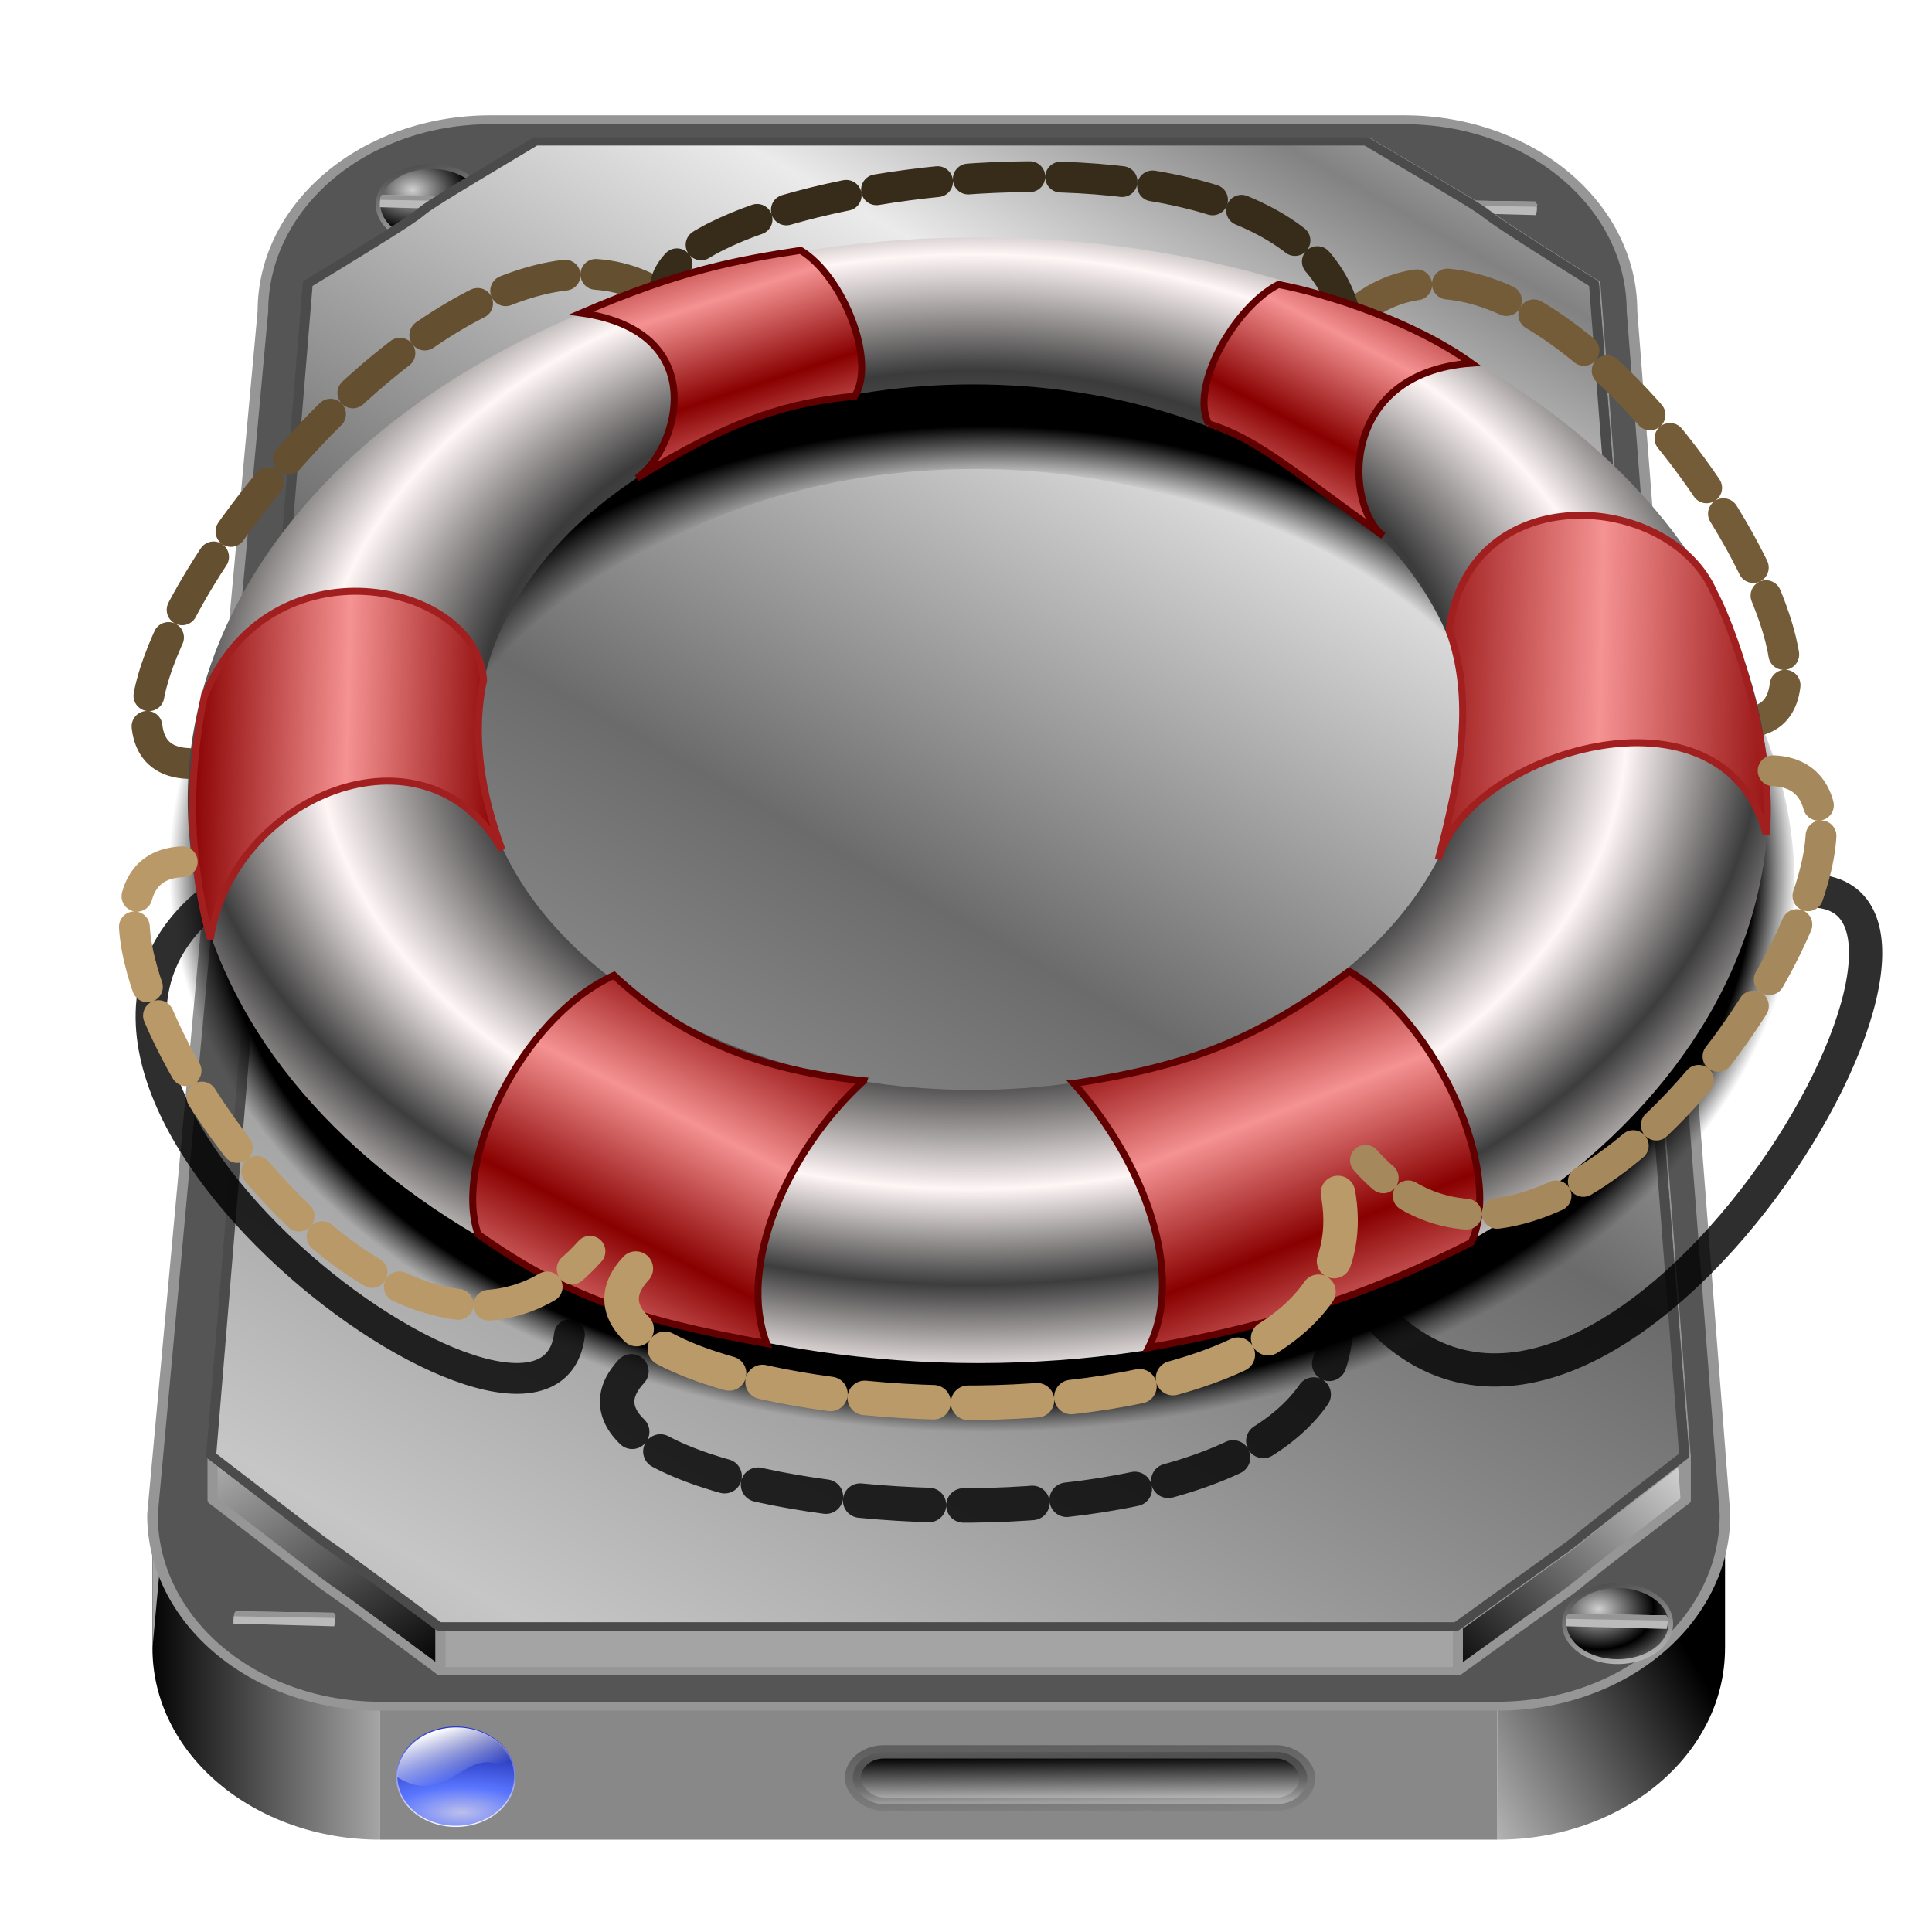 <?xml version="1.0" encoding="UTF-8" standalone="no"?>
<!-- Created with Inkscape (http://www.inkscape.org/) -->

<svg
   xmlns:dc="http://purl.org/dc/elements/1.1/"
   xmlns:cc="http://creativecommons.org/ns#"
   xmlns:rdf="http://www.w3.org/1999/02/22-rdf-syntax-ns#"
   xmlns:svg="http://www.w3.org/2000/svg"
   xmlns="http://www.w3.org/2000/svg"
   xmlns:xlink="http://www.w3.org/1999/xlink"
   xmlns:sodipodi="http://sodipodi.sourceforge.net/DTD/sodipodi-0.dtd"
   xmlns:inkscape="http://www.inkscape.org/namespaces/inkscape"
   width="256"
   height="256"
   id="svg2"
   sodipodi:version="0.32"
   inkscape:version="0.91 r13725"
   version="1.0"
   sodipodi:docname="devhelp.svg"
   inkscape:output_extension="org.inkscape.output.svg.inkscape">
  <sodipodi:namedview
     id="base"
     pagecolor="#ffffff"
     bordercolor="#666666"
     borderopacity="1.0"
     gridtolerance="10000"
     guidetolerance="10"
     objecttolerance="10"
     inkscape:pageopacity="0.0"
     inkscape:pageshadow="2"
     inkscape:zoom="3.5351562"
     inkscape:cx="128"
     inkscape:cy="128"
     inkscape:document-units="px"
     inkscape:current-layer="layer1"
     showgrid="false"
     inkscape:window-width="1920"
     inkscape:window-height="1056"
     inkscape:window-x="0"
     inkscape:window-y="0"
     inkscape:window-maximized="1" />
  <defs
     id="defs4">
    <linearGradient
       id="linearGradient3975">
      <stop
         id="stop3977"
         stop-color="#c6c6c6"
         stop-opacity="1" />
      <stop
         id="stop3979"
         offset="0.497"
         stop-color="#6b6b6b"
         stop-opacity="1" />
      <stop
         offset="0.839"
         id="stop3981"
         stop-color="#ebebeb"
         stop-opacity="1" />
      <stop
         offset="1"
         id="stop3983"
         stop-color="#828282"
         stop-opacity="1" />
    </linearGradient>
    <linearGradient
       id="linearGradient6264">
      <stop
         id="stop6266"
         stop-color="#bcbcbc"
         stop-opacity="1" />
      <stop
         offset="1"
         id="stop6268"
         stop-color="#000000"
         stop-opacity="1" />
    </linearGradient>
    <linearGradient
       inkscape:collect="always"
       id="linearGradient6256">
      <stop
         id="stop6258"
         stop-color="#5f5f5f"
         stop-opacity="1" />
      <stop
         offset="1"
         id="stop6260"
         stop-color="#5f5f5f"
         stop-opacity="0" />
    </linearGradient>
    <linearGradient
       id="linearGradient3604">
      <stop
         id="stop3606"
         stop-color="#d0d0d0"
         stop-opacity="1" />
      <stop
         offset="1"
         id="stop3608"
         stop-color="#000000"
         stop-opacity="1" />
    </linearGradient>
    <linearGradient
       inkscape:collect="always"
       id="linearGradient3596">
      <stop
         id="stop3598"
         stop-color="#bebebe"
         stop-opacity="1" />
      <stop
         offset="1"
         id="stop3600"
         stop-color="#484848"
         stop-opacity="1" />
    </linearGradient>
    <linearGradient
       id="linearGradient3348">
      <stop
         id="stop3350"
         stop-color="#000000"
         stop-opacity="1" />
      <stop
         id="stop3352"
         offset="1"
         stop-color="#d7d7d7"
         stop-opacity="1" />
    </linearGradient>
    <linearGradient
       inkscape:collect="always"
       xlink:href="#linearGradient3348"
       id="linearGradient3592"
       gradientUnits="userSpaceOnUse"
       x1="48.951"
       y1="217.3"
       x2="77.52"
       y2="217.3" />
    <linearGradient
       id="linearGradient3578-3">
      <stop
         id="stop3580-1"
         stop-color="#000000"
         stop-opacity="1" />
      <stop
         offset="1"
         id="stop3582-3"
         stop-color="#fffcfc"
         stop-opacity="1" />
    </linearGradient>
    <linearGradient
       id="linearGradient3381">
      <stop
         id="stop3383"
         stop-color="#ffffff"
         stop-opacity="1" />
      <stop
         offset="1"
         id="stop3385"
         stop-color="#ffffff"
         stop-opacity="0" />
    </linearGradient>
    <linearGradient
       id="linearGradient4311">
      <stop
         id="stop4313"
         stop-color="#bcbfeb"
         stop-opacity="1" />
      <stop
         offset="0.293"
         id="stop4315"
         stop-color="#5975ff"
         stop-opacity="1" />
      <stop
         id="stop4317"
         offset="1"
         stop-color="#000984"
         stop-opacity="1" />
    </linearGradient>
    <linearGradient
       id="linearGradient4319"
       inkscape:collect="always">
      <stop
         id="stop4321"
         stop-color="#ffffff"
         stop-opacity="1" />
      <stop
         id="stop4323"
         offset="1"
         stop-color="#1b2acd"
         stop-opacity="1" />
    </linearGradient>
    <linearGradient
       inkscape:collect="always"
       xlink:href="#linearGradient3348"
       id="linearGradient6333"
       gradientUnits="userSpaceOnUse"
       x1="198.58"
       y1="222.52"
       x2="171.1"
       y2="236.06" />
    <radialGradient
       inkscape:collect="always"
       xlink:href="#linearGradient3604"
       id="radialGradient6337"
       gradientUnits="userSpaceOnUse"
       gradientTransform="matrix(1,0,0,0.692,0,34.984)"
       spreadMethod="reflect"
       cx="15.11"
       cy="109.19"
       fx="15.11"
       fy="109.19"
       r="12.04" />
    <linearGradient
       inkscape:collect="always"
       xlink:href="#linearGradient3596"
       id="linearGradient6339"
       gradientUnits="userSpaceOnUse"
       x1="16.258"
       y1="124.54"
       x2="11.764"
       y2="105.23" />
    <linearGradient
       inkscape:collect="always"
       xlink:href="#linearGradient3348"
       id="linearGradient6345"
       gradientUnits="userSpaceOnUse"
       spreadMethod="reflect"
       x1="-12.972"
       y1="101.51"
       x2="0.306"
       y2="101.51" />
    <linearGradient
       inkscape:collect="always"
       xlink:href="#linearGradient3348"
       id="linearGradient6349"
       gradientUnits="userSpaceOnUse"
       spreadMethod="reflect"
       x1="-68.806"
       y1="90.05"
       x2="-86.57"
       y2="73.8" />
    <linearGradient
       inkscape:collect="always"
       xlink:href="#linearGradient3348"
       id="linearGradient6355"
       gradientUnits="userSpaceOnUse"
       spreadMethod="reflect"
       x1="-63.39"
       y1="183.59"
       x2="-85.74"
       y2="151.72" />
    <linearGradient
       inkscape:collect="always"
       xlink:href="#linearGradient3348"
       id="linearGradient6357"
       gradientUnits="userSpaceOnUse"
       spreadMethod="reflect"
       x1="27.621"
       y1="189.63"
       x2="52.598"
       y2="167.76" />
    <linearGradient
       inkscape:collect="always"
       xlink:href="#linearGradient3348"
       id="linearGradient6363"
       gradientUnits="userSpaceOnUse"
       spreadMethod="reflect"
       x1="26.611"
       y1="86.72"
       x2="43.558"
       y2="82.55" />
    <linearGradient
       inkscape:collect="always"
       xlink:href="#linearGradient3975"
       id="linearGradient6373"
       gradientUnits="userSpaceOnUse"
       spreadMethod="reflect"
       x1="66.751"
       y1="198.8"
       x2="166.38"
       y2="51.841" />
    <radialGradient
       inkscape:collect="always"
       xlink:href="#linearGradient4311"
       id="radialGradient6393"
       gradientUnits="userSpaceOnUse"
       gradientTransform="matrix(4.057,-1.173765e-2,4.9552e-3,1.713,-397.619,-130.883)"
       cx="131.21"
       cy="194.55"
       fx="131.21"
       fy="194.55"
       r="105.01" />
    <linearGradient
       inkscape:collect="always"
       xlink:href="#linearGradient4319"
       id="linearGradient6395"
       gradientUnits="userSpaceOnUse"
       x1="142.64"
       y1="237.78"
       x2="148.71"
       y2="13.44" />
    <linearGradient
       inkscape:collect="always"
       xlink:href="#linearGradient3381"
       id="linearGradient6397"
       gradientUnits="userSpaceOnUse"
       gradientTransform="translate(-300.128,99.876)"
       x1="105.93"
       y1="22.952"
       x2="145.68"
       y2="123.03" />
    <linearGradient
       inkscape:collect="always"
       xlink:href="#linearGradient6264"
       id="linearGradient6399"
       gradientUnits="userSpaceOnUse"
       x1="147.55"
       y1="231.11"
       x2="147.5"
       y2="226.06" />
    <linearGradient
       inkscape:collect="always"
       xlink:href="#linearGradient6256"
       id="linearGradient6401"
       gradientUnits="userSpaceOnUse"
       x1="134.9"
       y1="224.94"
       x2="135.22"
       y2="234.52" />
    <filter
       id="filter4788"
       inkscape:collect="always">
      <feGaussianBlur
         id="feGaussianBlur4790"
         inkscape:collect="always" />
    </filter>
    <linearGradient
       id="linearGradient3800-5">
      <stop
         id="stop3802-7"
         stop-color="#890000"
         stop-opacity="1" />
      <stop
         offset="1"
         id="stop3804-1"
         stop-color="#f59292"
         stop-opacity="1" />
    </linearGradient>
    <linearGradient
       id="linearGradient4586-1">
      <stop
         id="stop4588-1"
         stop-color="#c4bdbd"
         stop-opacity="1" />
      <stop
         offset="0.125"
         id="stop4598-5"
         stop-color="#d7cece"
         stop-opacity="1" />
      <stop
         offset="0.624"
         id="stop4596-9"
         stop-color="#3b3b3b"
         stop-opacity="1" />
      <stop
         offset="0.83"
         id="stop4594-8"
         stop-color="#fff6f6"
         stop-opacity="1" />
      <stop
         id="stop4590-4"
         offset="1"
         stop-color="#3d3d3d"
         stop-opacity="1" />
    </linearGradient>
    <linearGradient
       id="linearGradient4776">
      <stop
         id="stop4778"
         stop-color="#000000"
         stop-opacity="0" />
      <stop
         id="stop4780"
         offset="0.703"
         stop-color="#000000"
         stop-opacity="0" />
      <stop
         offset="0.789"
         id="stop4782"
         stop-color="#000000"
         stop-opacity="1" />
      <stop
         offset="0.945"
         id="stop4784"
         stop-color="#000000"
         stop-opacity="1" />
      <stop
         offset="1"
         id="stop4786"
         stop-color="#242424"
         stop-opacity="0" />
    </linearGradient>
    <radialGradient
       inkscape:collect="always"
       xlink:href="#linearGradient4776"
       id="radialGradient5494"
       gradientUnits="userSpaceOnUse"
       gradientTransform="matrix(1,0,0,0.69,-0.336,19.872)"
       cx="130.81"
       cy="138.45"
       fx="130.81"
       fy="138.45"
       r="116.6" />
    <radialGradient
       inkscape:collect="always"
       xlink:href="#linearGradient4586-1"
       id="radialGradient5496"
       gradientUnits="userSpaceOnUse"
       gradientTransform="matrix(0.926,0,0,0.66,12.8,32.822)"
       spreadMethod="reflect"
       cx="125.19"
       cy="95.18"
       fx="125.19"
       fy="95.18"
       r="113.05" />
    <linearGradient
       inkscape:collect="always"
       xlink:href="#linearGradient3800-5"
       id="linearGradient5515"
       gradientUnits="userSpaceOnUse"
       gradientTransform="matrix(0.926,0,0,0.926,12.8,3.222)"
       spreadMethod="reflect"
       x1="13.245"
       y1="105.95"
       x2="35.718"
       y2="106.54" />
    <linearGradient
       inkscape:collect="always"
       xlink:href="#linearGradient3800-5"
       id="linearGradient5517"
       gradientUnits="userSpaceOnUse"
       gradientTransform="matrix(0.926,0,0,0.926,178.965,-6.375)"
       spreadMethod="reflect"
       x1="7.326"
       y1="105.95"
       x2="35.718"
       y2="106.54" />
    <linearGradient
       inkscape:collect="always"
       xlink:href="#linearGradient3800-5"
       id="linearGradient5519"
       gradientUnits="userSpaceOnUse"
       gradientTransform="matrix(0.895,-0.24,0.24,0.895,13.459,33.896)"
       spreadMethod="reflect"
       x1="119.7"
       y1="181.61"
       x2="117.65"
       y2="163.39" />
    <linearGradient
       inkscape:collect="always"
       xlink:href="#linearGradient3800-5"
       id="linearGradient5521"
       gradientUnits="userSpaceOnUse"
       gradientTransform="matrix(-0.866,-0.33,-0.33,0.866,248.956,46.839)"
       spreadMethod="reflect"
       x1="119.7"
       y1="181.61"
       x2="117.65"
       y2="163.39" />
    <linearGradient
       inkscape:collect="always"
       xlink:href="#linearGradient3800-5"
       id="linearGradient5523"
       gradientUnits="userSpaceOnUse"
       gradientTransform="matrix(0.891,0.256,0.256,-0.891,11.21,174.124)"
       spreadMethod="reflect"
       x1="131.55"
       y1="170.18"
       x2="134.39"
       y2="184.03" />
    <linearGradient
       inkscape:collect="always"
       xlink:href="#linearGradient3800-5"
       id="linearGradient5525"
       gradientUnits="userSpaceOnUse"
       gradientTransform="matrix(-0.906,0.194,-0.194,-0.906,247.315,183.828)"
       spreadMethod="reflect"
       x1="132.45"
       y1="172.66"
       x2="133.85"
       y2="185.91" />
    <filter
       inkscape:collect="always"
       style="color-interpolation-filters:sRGB"
       id="filter4404"
       x="-0.065"
       width="1.13"
       y="-0.056"
       height="1.113">
      <feGaussianBlur
         inkscape:collect="always"
         stdDeviation="1.621"
         id="feGaussianBlur4406" />
    </filter>
    <filter
       inkscape:collect="always"
       style="color-interpolation-filters:sRGB"
       id="filter4408"
       x="-0.038"
       width="1.076"
       y="-0.128"
       height="1.257">
      <feGaussianBlur
         inkscape:collect="always"
         stdDeviation="1.621"
         id="feGaussianBlur4410" />
    </filter>
    <filter
       inkscape:collect="always"
       style="color-interpolation-filters:sRGB"
       id="filter4412"
       x="-0.06"
       width="1.119"
       y="-0.061"
       height="1.123">
      <feGaussianBlur
         inkscape:collect="always"
         stdDeviation="1.621"
         id="feGaussianBlur4414" />
    </filter>
  </defs>
  <g
     inkscape:label="Layer 1"
     inkscape:groupmode="layer"
     id="layer1">
    <g
       id="g6272"
       transform="matrix(1.402,0,0,1.179,-49.129,-33.96)">
      <g
         id="g3472"
         stroke-opacity="1"
         fill="#a4a4a4"
         stroke="none"
         stroke-linejoin="round"
         fill-opacity="1"
         stroke-linecap="round"
         stroke-width="1"
         stroke-dashoffset="0"
         stroke-miterlimit="4">
        <path
           id="path3474"
           d="M 81.413,42.264 L 167.762,42.264 L 167.762,57.264 L 81.413,57.264 L 81.413,42.264 z"
           stroke="none" />
        <path
           id="path3476"
           d="M 167.762,42.264 C 179.686,42.264 189.286,51.863 189.286,63.787 L 189.286,78.787 C 189.286,66.863 179.686,57.264 167.762,57.264 L 167.762,42.264 z"
           stroke="none" />
        <path
           id="path3478"
           d="M 189.286,63.787 C 189.286,63.787 189.286,63.787 189.286,63.787 L 189.286,78.787 C 189.286,78.787 189.286,78.787 189.286,78.787 L 189.286,63.787 z"
           stroke="none" />
        <path
           id="path3480"
           d="M 189.286,63.787 L 198.077,199.037 L 198.077,214.037 L 189.286,78.787 L 189.286,63.787 z"
           stroke="none" />
        <path
           id="path3482"
           d="M 198.077,199.037 C 198.077,210.961 188.478,220.56 176.554,220.56 L 176.554,235.56 C 188.478,235.56 198.077,225.961 198.077,214.037 L 198.077,199.037 z"
           fill="url(#linearGradient6333)"
           stroke="none"
           fill-opacity="1" />
        <path
           id="path3484"
           d="M 176.554,220.56 L 70.974,220.56 L 70.974,235.56 L 176.554,235.56 L 176.554,220.56 z"
           fill="#888888"
           stroke="none"
           fill-opacity="1" />
        <path
           id="path3486"
           d="M 70.974,220.56 C 59.05,220.56 49.451,210.961 49.451,199.037 L 49.451,214.037 C 49.451,225.961 59.05,235.56 70.974,235.56 L 70.974,220.56 z"
           fill="url(#linearGradient3592)"
           stroke="none"
           fill-opacity="1" />
        <path
           id="path3488"
           d="M 49.451,199.037 L 59.89,63.787 L 59.89,78.787 L 49.451,214.037 L 49.451,199.037 z"
           stroke="none" />
        <path
           id="path3490"
           d="M 59.89,63.787 C 59.89,51.863 69.489,42.264 81.413,42.264 L 81.413,57.264 C 69.489,57.264 59.89,66.863 59.89,78.787 L 59.89,63.787 z"
           stroke="none" />
      </g>
      <path
         d="M 81.413,42.264 L 167.762,42.264 C 179.686,42.264 189.286,51.863 189.286,63.787 L 198.077,199.037 C 198.077,210.961 188.478,220.56 176.554,220.56 L 70.974,220.56 C 59.05,220.56 49.451,210.961 49.451,199.037 L 59.89,63.787 C 59.89,51.863 69.489,42.264 81.413,42.264 z"
         id="rect3403"
         sodipodi:nodetypes="ccccccccc"
         stroke-opacity="1"
         fill="#555555"
         stroke="#969696"
         stroke-linejoin="round"
         fill-opacity="1"
         stroke-linecap="round"
         stroke-width="1"
         stroke-dashoffset="0"
         stroke-miterlimit="4" />
      <g
         id="g3675"
         transform="matrix(0.436,0,0,0.546,67.426,-10.21)">
        <path
           d="M 30.769,113.555 A 11.538,7.83 0 0 1 19.231,121.385 11.538,7.83 0 0 1 7.692,113.555 11.538,7.83 0 0 1 19.231,105.725 11.538,7.83 0 0 1 30.769,113.555 Z"
           sodipodi:ry="7.8296704"
           sodipodi:rx="11.538462"
           sodipodi:cy="113.55495"
           sodipodi:cx="19.23077"
           id="path3677"
           sodipodi:type="arc"
           opacity="1"
           stroke-dasharray="none"
           stroke-opacity="1"
           fill="url(#radialGradient6337)"
           stroke="url(#linearGradient6339)"
           stroke-linejoin="round"
           fill-opacity="1"
           stroke-linecap="round"
           stroke-width="1"
           stroke-dashoffset="0"
           stroke-miterlimit="4" />
        <path
           sodipodi:nodetypes="ccccc"
           id="path3679"
           d="M 8.538,111.573 L 29.807,111.867 C 30.246,112.88 30.132,113.782 29.881,114.656 L 8.063,114.103 C 8.012,113.207 8.039,112.331 8.538,111.573 z"
           stroke-dasharray="none"
           stroke-opacity="1"
           fill="#bababa"
           fill-rule="evenodd"
           stroke="none"
           stroke-linejoin="miter"
           fill-opacity="1"
           stroke-linecap="butt"
           stroke-width="0.3"
           stroke-miterlimit="4" />
        <path
           d="M 8.538,111.573 L 29.807,111.867 C 30.246,112.88 30.341,112.06 30.09,112.935 L 8.22,112.59 C 8.168,111.694 8.039,112.331 8.538,111.573 z"
           id="path3681"
           sodipodi:nodetypes="ccccc"
           stroke-dasharray="none"
           stroke-opacity="1"
           fill="#959595"
           fill-rule="evenodd"
           stroke="none"
           stroke-linejoin="miter"
           fill-opacity="1"
           stroke-linecap="butt"
           stroke-width="0.3"
           stroke-miterlimit="4" />
      </g>
      <g
         transform="matrix(0.436,0,0,0.546,167.177,-9.622)"
         id="g3663">
        <path
           sodipodi:type="arc"
           id="path3665"
           sodipodi:cx="19.23077"
           sodipodi:cy="113.55495"
           sodipodi:rx="11.538462"
           sodipodi:ry="7.8296704"
           d="M 30.769,113.555 A 11.538,7.83 0 0 1 19.231,121.385 11.538,7.83 0 0 1 7.692,113.555 11.538,7.83 0 0 1 19.231,105.725 11.538,7.83 0 0 1 30.769,113.555 Z"
           opacity="1"
           stroke-dasharray="none"
           stroke-opacity="1"
           fill="url(#radialGradient6337)"
           stroke="url(#linearGradient6339)"
           stroke-linejoin="round"
           fill-opacity="1"
           stroke-linecap="round"
           stroke-width="1"
           stroke-dashoffset="0"
           stroke-miterlimit="4" />
        <path
           d="M 8.538,111.573 L 29.807,111.867 C 30.246,112.88 30.132,113.782 29.881,114.656 L 8.063,114.103 C 8.012,113.207 8.039,112.331 8.538,111.573 z"
           id="path3667"
           sodipodi:nodetypes="ccccc"
           stroke-dasharray="none"
           stroke-opacity="1"
           fill="#bababa"
           fill-rule="evenodd"
           stroke="none"
           stroke-linejoin="miter"
           fill-opacity="1"
           stroke-linecap="butt"
           stroke-width="0.3"
           stroke-miterlimit="4" />
        <path
           sodipodi:nodetypes="ccccc"
           id="path3669"
           d="M 8.538,111.573 L 29.807,111.867 C 30.246,112.88 30.341,112.06 30.09,112.935 L 8.22,112.59 C 8.168,111.694 8.039,112.331 8.538,111.573 z"
           stroke-dasharray="none"
           stroke-opacity="1"
           fill="#959595"
           fill-rule="evenodd"
           stroke="none"
           stroke-linejoin="miter"
           fill-opacity="1"
           stroke-linecap="butt"
           stroke-width="0.3"
           stroke-miterlimit="4" />
      </g>
      <g
         id="g3382">
        <g
           transform="translate(145.208,29.167)"
           id="g3250"
           stroke-opacity="1"
           fill="url(#linearGradient6345)"
           stroke="#969696"
           stroke-linejoin="round"
           fill-opacity="1"
           stroke-linecap="round"
           stroke-width="0.946"
           stroke-dashoffset="0"
           stroke-miterlimit="4">
          <path
             id="path3252"
             d="M -59.41,15.556 C -78.751,29.265 -61.766,17.699 -80.942,31.556 L -80.942,36.556 C -61.766,22.699 -78.751,34.265 -59.41,20.556 L -59.41,15.556 z"
             stroke-opacity="1"
             fill="url(#linearGradient6345)"
             stroke="#969696"
             fill-opacity="1" />
          <path
             id="path3254"
             d="M -80.942,31.556 L -84.223,79.025 L -84.223,84.025 L -80.942,36.556 L -80.942,31.556 z"
             stroke-opacity="1"
             fill="url(#linearGradient6345)"
             stroke="#969696"
             fill-opacity="1" />
          <path
             id="path3256"
             d="M -84.223,79.025 C -77.159,81.114 -72.379,85.006 -72.379,89.463 L -72.379,94.463 C -72.379,90.006 -77.159,86.114 -84.223,84.025 L -84.223,79.025 z"
             stroke-opacity="1"
             fill="url(#linearGradient6349)"
             stroke="#969696"
             fill-opacity="1" />
          <path
             id="path3258"
             d="M -72.379,89.463 C -72.379,94.224 -77.821,98.313 -85.692,100.275 L -85.692,105.275 C -77.821,103.313 -72.379,99.224 -72.379,94.463 L -72.379,89.463 z"
             stroke-opacity="1"
             fill="url(#linearGradient6345)"
             stroke="#969696"
             fill-opacity="1" />
          <path
             id="path3260"
             d="M -85.692,100.275 L -90.067,163.244 L -90.067,168.244 L -85.692,105.275 L -85.692,100.275 z"
             stroke-opacity="1"
             fill="url(#linearGradient6345)"
             stroke="#969696"
             fill-opacity="1" />
          <path
             id="path3262"
             d="M -90.067,163.244 C -70.344,181.262 -88.118,165.108 -68.535,182.463 L -68.535,187.463 C -88.118,170.108 -70.344,186.262 -90.067,168.244 L -90.067,163.244 z"
             stroke-opacity="1"
             fill="url(#linearGradient6355)"
             stroke="#969696"
             fill-opacity="1" />
          <path
             id="path3264"
             d="M -68.535,182.463 L 27.621,182.463 L 27.621,187.463 L -68.535,187.463 L -68.535,182.463 z"
             stroke-opacity="1"
             fill="#a4a4a4"
             stroke="#969696"
             fill-opacity="1" />
          <path
             id="path3266"
             d="M 27.621,182.463 C 46.614,166.159 30.901,179.948 49.152,163.244 L 49.152,168.244 C 30.901,184.948 46.614,171.159 27.621,187.463 L 27.621,182.463 z"
             stroke-opacity="1"
             fill="url(#linearGradient6357)"
             stroke="#969696"
             fill-opacity="1" />
          <path
             id="path3268"
             d="M 49.152,163.244 L 45.027,99.775 L 45.027,104.775 L 49.152,168.244 L 49.152,163.244 z"
             stroke-opacity="1"
             fill="url(#linearGradient6345)"
             stroke="#969696"
             fill-opacity="1" />
          <path
             id="path3270"
             d="M 45.027,99.775 C 35.47,98.222 28.527,93.656 28.527,88.275 L 28.527,93.275 C 28.527,98.656 35.47,103.222 45.027,104.775 L 45.027,99.775 z"
             stroke-opacity="1"
             fill="url(#linearGradient6345)"
             stroke="#969696"
             fill-opacity="1" />
          <path
             id="path3272"
             d="M 28.527,88.275 C 28.527,83.178 34.779,78.823 43.558,77.056 L 43.558,82.056 C 34.779,83.823 28.527,88.178 28.527,93.275 L 28.527,88.275 z"
             stroke-opacity="1"
             fill="url(#linearGradient6363)"
             stroke="#969696"
             fill-opacity="1" />
          <path
             id="path3274"
             d="M 43.558,77.056 L 40.621,31.556 L 40.621,36.556 L 43.558,82.056 L 43.558,77.056 z"
             stroke-opacity="1"
             fill="url(#linearGradient6345)"
             stroke="#969696"
             fill-opacity="1" />
          <path
             id="path3276"
             d="M 40.621,31.556 C 22.374,18.002 38.372,29.055 19.09,15.556 L 19.09,20.556 C 38.372,34.055 22.374,23.002 40.621,36.556 L 40.621,31.556 z"
             stroke-opacity="1"
             fill="url(#linearGradient6345)"
             stroke="#969696"
             fill-opacity="1" />
          <path
             id="path3278"
             d="M 19.09,15.556 L -59.41,15.556 L -59.41,20.556 L 19.09,20.556 L 19.09,15.556 z"
             stroke-opacity="1"
             fill="url(#linearGradient6345)"
             stroke="#969696"
             fill-opacity="1" />
        </g>
        <g
           id="g3215">
          <path
             d="M 85.656,44.688 C 66.315,58.396 83.3,46.83 64.125,60.688 L 60.844,108.156 C 67.908,110.245 72.688,114.137 72.688,118.594 C 72.688,123.355 67.246,127.444 59.375,129.406 L 55,192.375 C 74.723,210.393 56.949,194.239 76.531,211.594 L 172.688,211.594 C 191.681,195.29 175.968,209.079 194.219,192.375 L 190.094,128.906 C 180.537,127.353 173.594,122.787 173.594,117.406 C 173.594,112.309 179.846,107.954 188.625,106.188 L 185.688,60.688 C 167.44,47.133 183.439,58.186 164.156,44.688 L 85.656,44.688 z"
             id="path3189"
             stroke-opacity="1"
             fill="#9b9b9b"
             stroke="#555555"
             stroke-linejoin="round"
             fill-opacity="1"
             stroke-linecap="round"
             stroke-width="0.946"
             stroke-dashoffset="0"
             stroke-miterlimit="4" />
          <path
             id="rect2396"
             d="M 85.656,44.688 C 66.315,58.396 83.3,46.83 64.125,60.688 L 60.844,108.156 C 67.908,110.245 72.688,114.137 72.688,118.594 C 72.688,123.355 67.246,127.444 59.375,129.406 L 55,192.375 C 74.723,210.393 56.949,194.239 76.531,211.594 L 172.688,211.594 C 191.681,195.29 175.968,209.079 194.219,192.375 L 190.094,128.906 C 180.537,127.353 173.594,122.787 173.594,117.406 C 173.594,112.309 179.846,107.954 188.625,106.188 L 185.688,60.688 C 167.44,47.133 183.439,58.186 164.156,44.688 L 85.656,44.688 z"
             stroke-opacity="1"
             fill="url(#linearGradient6373)"
             stroke="#4b4b4b"
             stroke-linejoin="round"
             fill-opacity="1"
             stroke-linecap="round"
             stroke-width="0.946"
             stroke-dashoffset="0"
             stroke-miterlimit="4" />
        </g>
      </g>
      <g
         transform="matrix(0.436,0,0,0.546,54.773,58.939)"
         id="g3618">
        <path
           sodipodi:type="arc"
           id="path3594"
           sodipodi:cx="19.23077"
           sodipodi:cy="113.55495"
           sodipodi:rx="11.538462"
           sodipodi:ry="7.8296704"
           d="M 30.769,113.555 A 11.538,7.83 0 0 1 19.231,121.385 11.538,7.83 0 0 1 7.692,113.555 11.538,7.83 0 0 1 19.231,105.725 11.538,7.83 0 0 1 30.769,113.555 Z"
           opacity="1"
           stroke-dasharray="none"
           stroke-opacity="1"
           fill="url(#radialGradient6337)"
           stroke="url(#linearGradient6339)"
           stroke-linejoin="round"
           fill-opacity="1"
           stroke-linecap="round"
           stroke-width="1"
           stroke-dashoffset="0"
           stroke-miterlimit="4" />
        <path
           d="M 8.538,111.573 L 29.807,111.867 C 30.246,112.88 30.132,113.782 29.881,114.656 L 8.063,114.103 C 8.012,113.207 8.039,112.331 8.538,111.573 z"
           id="path3614"
           sodipodi:nodetypes="ccccc"
           stroke-dasharray="none"
           stroke-opacity="1"
           fill="#bababa"
           fill-rule="evenodd"
           stroke="none"
           stroke-linejoin="miter"
           fill-opacity="1"
           stroke-linecap="butt"
           stroke-width="0.3"
           stroke-miterlimit="4" />
        <path
           sodipodi:nodetypes="ccccc"
           id="path3616"
           d="M 8.538,111.573 L 29.807,111.867 C 30.246,112.88 30.341,112.06 30.09,112.935 L 8.22,112.59 C 8.168,111.694 8.039,112.331 8.538,111.573 z"
           stroke-dasharray="none"
           stroke-opacity="1"
           fill="#959595"
           fill-rule="evenodd"
           stroke="none"
           stroke-linejoin="miter"
           fill-opacity="1"
           stroke-linecap="butt"
           stroke-width="0.3"
           stroke-miterlimit="4" />
      </g>
      <g
         id="g3627"
         transform="matrix(0.436,0,0,0.546,176.005,57.468)">
        <path
           d="M 30.769,113.555 A 11.538,7.83 0 0 1 19.231,121.385 11.538,7.83 0 0 1 7.692,113.555 11.538,7.83 0 0 1 19.231,105.725 11.538,7.83 0 0 1 30.769,113.555 Z"
           sodipodi:ry="7.8296704"
           sodipodi:rx="11.538462"
           sodipodi:cy="113.55495"
           sodipodi:cx="19.23077"
           id="path3629"
           sodipodi:type="arc"
           opacity="1"
           stroke-dasharray="none"
           stroke-opacity="1"
           fill="url(#radialGradient6337)"
           stroke="url(#linearGradient6339)"
           stroke-linejoin="round"
           fill-opacity="1"
           stroke-linecap="round"
           stroke-width="1"
           stroke-dashoffset="0"
           stroke-miterlimit="4" />
        <path
           sodipodi:nodetypes="ccccc"
           id="path3631"
           d="M 8.538,111.573 L 29.807,111.867 C 30.246,112.88 30.132,113.782 29.881,114.656 L 8.063,114.103 C 8.012,113.207 8.039,112.331 8.538,111.573 z"
           stroke-dasharray="none"
           stroke-opacity="1"
           fill="#bababa"
           fill-rule="evenodd"
           stroke="none"
           stroke-linejoin="miter"
           fill-opacity="1"
           stroke-linecap="butt"
           stroke-width="0.3"
           stroke-miterlimit="4" />
        <path
           d="M 8.538,111.573 L 29.807,111.867 C 30.246,112.88 30.341,112.06 30.09,112.935 L 8.22,112.59 C 8.168,111.694 8.039,112.331 8.538,111.573 z"
           id="path3633"
           sodipodi:nodetypes="ccccc"
           stroke-dasharray="none"
           stroke-opacity="1"
           fill="#959595"
           fill-rule="evenodd"
           stroke="none"
           stroke-linejoin="miter"
           fill-opacity="1"
           stroke-linecap="butt"
           stroke-width="0.3"
           stroke-miterlimit="4" />
      </g>
      <g
         transform="matrix(0.436,0,0,0.546,179.536,149.275)"
         id="g3639">
        <path
           sodipodi:type="arc"
           id="path3641"
           sodipodi:cx="19.23077"
           sodipodi:cy="113.55495"
           sodipodi:rx="11.538462"
           sodipodi:ry="7.8296704"
           d="M 30.769,113.555 A 11.538,7.83 0 0 1 19.231,121.385 11.538,7.83 0 0 1 7.692,113.555 11.538,7.83 0 0 1 19.231,105.725 11.538,7.83 0 0 1 30.769,113.555 Z"
           opacity="1"
           stroke-dasharray="none"
           stroke-opacity="1"
           fill="url(#radialGradient6337)"
           stroke="url(#linearGradient6339)"
           stroke-linejoin="round"
           fill-opacity="1"
           stroke-linecap="round"
           stroke-width="1"
           stroke-dashoffset="0"
           stroke-miterlimit="4" />
        <path
           d="M 8.538,111.573 L 29.807,111.867 C 30.246,112.88 30.132,113.782 29.881,114.656 L 8.063,114.103 C 8.012,113.207 8.039,112.331 8.538,111.573 z"
           id="path3643"
           sodipodi:nodetypes="ccccc"
           stroke-dasharray="none"
           stroke-opacity="1"
           fill="#bababa"
           fill-rule="evenodd"
           stroke="none"
           stroke-linejoin="miter"
           fill-opacity="1"
           stroke-linecap="butt"
           stroke-width="0.3"
           stroke-miterlimit="4" />
        <path
           sodipodi:nodetypes="ccccc"
           id="path3645"
           d="M 8.538,111.573 L 29.807,111.867 C 30.246,112.88 30.341,112.06 30.09,112.935 L 8.22,112.59 C 8.168,111.694 8.039,112.331 8.538,111.573 z"
           stroke-dasharray="none"
           stroke-opacity="1"
           fill="#959595"
           fill-rule="evenodd"
           stroke="none"
           stroke-linejoin="miter"
           fill-opacity="1"
           stroke-linecap="butt"
           stroke-width="0.3"
           stroke-miterlimit="4" />
      </g>
      <g
         id="g3651"
         transform="matrix(0.436,0,0,0.546,53.596,148.98)">
        <path
           d="M 30.769,113.555 A 11.538,7.83 0 0 1 19.231,121.385 11.538,7.83 0 0 1 7.692,113.555 11.538,7.83 0 0 1 19.231,105.725 11.538,7.83 0 0 1 30.769,113.555 Z"
           sodipodi:ry="7.8296704"
           sodipodi:rx="11.538462"
           sodipodi:cy="113.55495"
           sodipodi:cx="19.23077"
           id="path3653"
           sodipodi:type="arc"
           opacity="1"
           stroke-dasharray="none"
           stroke-opacity="1"
           fill="url(#radialGradient6337)"
           stroke="url(#linearGradient6339)"
           stroke-linejoin="round"
           fill-opacity="1"
           stroke-linecap="round"
           stroke-width="1"
           stroke-dashoffset="0"
           stroke-miterlimit="4" />
        <path
           sodipodi:nodetypes="ccccc"
           id="path3655"
           d="M 8.538,111.573 L 29.807,111.867 C 30.246,112.88 30.132,113.782 29.881,114.656 L 8.063,114.103 C 8.012,113.207 8.039,112.331 8.538,111.573 z"
           stroke-dasharray="none"
           stroke-opacity="1"
           fill="#bababa"
           fill-rule="evenodd"
           stroke="none"
           stroke-linejoin="miter"
           fill-opacity="1"
           stroke-linecap="butt"
           stroke-width="0.3"
           stroke-miterlimit="4" />
        <path
           d="M 8.538,111.573 L 29.807,111.867 C 30.246,112.88 30.341,112.06 30.09,112.935 L 8.22,112.59 C 8.168,111.694 8.039,112.331 8.538,111.573 z"
           id="path3657"
           sodipodi:nodetypes="ccccc"
           stroke-dasharray="none"
           stroke-opacity="1"
           fill="#959595"
           fill-rule="evenodd"
           stroke="none"
           stroke-linejoin="miter"
           fill-opacity="1"
           stroke-linecap="butt"
           stroke-width="0.3"
           stroke-miterlimit="4" />
      </g>
      <g
         transform="matrix(5.340511e-2,0,0,5.340511e-2,87.462,216.463)"
         id="g4337">
        <path
           sodipodi:type="arc"
           id="path4339"
           sodipodi:cx="125.94023"
           sodipodi:cy="125.94023"
           sodipodi:rx="104.45977"
           sodipodi:ry="104.45977"
           d="M 230.4,125.94 A 104.46,104.46 0 0 1 125.94,230.4 104.46,104.46 0 0 1 21.48,125.94 104.46,104.46 0 0 1 125.94,21.48 104.46,104.46 0 0 1 230.4,125.94 Z"
           transform="translate(-300.785,99.218)"
           stroke-dasharray="none"
           stroke-opacity="1"
           fill="url(#radialGradient6393)"
           stroke="url(#linearGradient6395)"
           stroke-linejoin="round"
           fill-opacity="1"
           stroke-linecap="round"
           stroke-width="2.5"
           stroke-miterlimit="4" />
        <path
           d="M -69.728,225.816 C -150.423,127.618 -181.046,299.333 -278.647,225.816 C -278.647,168.154 -231.849,121.356 -174.187,121.356 C -116.525,121.356 -69.728,168.154 -69.728,225.816 L -69.728,225.816 z"
           id="path4341"
           sodipodi:nodetypes="ccsc"
           fill="url(#linearGradient6397)"
           stroke="none"
           fill-opacity="1" />
      </g>
      <rect
         ry="2.943"
         y="225.69"
         x="115.64"
         height="5.885"
         width="42.961"
         id="rect6254"
         opacity="1"
         stroke-dasharray="none"
         stroke-opacity="1"
         fill="url(#linearGradient6399)"
         stroke="url(#linearGradient6401)"
         stroke-linejoin="round"
         fill-opacity="1"
         stroke-linecap="round"
         stroke-width="1.5"
         stroke-dashoffset="0"
         stroke-miterlimit="4"
         rx="2.943" />
    </g>
    <path
       style="fill:none;stroke:#000000;stroke-width:4.406;stroke-linecap:round;stroke-linejoin:miter;stroke-miterlimit:4;stroke-dasharray:none;stroke-dashoffset:0;stroke-opacity:0.819;filter:url(#filter4412)"
       stroke-miterlimit="4"
       d="m 240.322,118.05 c 26.011,1.068 -27.922,89.744 -58.308,55.705"
       id="path4587"
       inkscape:connector-curvature="0"
       sodipodi:nodetypes="cc" />
    <g
       id="g4399">
      <path
         transform="matrix(0.926,0,0,0.926,9.547,8.384)"
         sodipodi:nodetypes="cc"
         inkscape:connector-curvature="0"
         id="path4607"
         d="m 80.04,187.176 c -19.651,21.064 109.182,33.831 100.357,-11.14"
         stroke-miterlimit="4"
         style="fill:none;stroke:#000000;stroke-width:4.934;stroke-linecap:round;stroke-linejoin:miter;stroke-miterlimit:4;stroke-dasharray:9.868, 4.934;stroke-dashoffset:0;stroke-opacity:0.819;filter:url(#filter4408)" />
      <path
         transform="matrix(-0.076,0.923,-0.923,-0.076,226.948,-34.011)"
         d="m 240.363,144.338 c 26.011,1.068 -27.922,89.744 -58.308,55.705"
         id="path4605"
         inkscape:connector-curvature="0"
         sodipodi:nodetypes="cc"
         stroke-miterlimit="4"
         style="fill:none;stroke:#000000;stroke-width:4.406;stroke-linecap:round;stroke-linejoin:miter;stroke-miterlimit:4;stroke-dasharray:none;stroke-dashoffset:0;stroke-opacity:0.819;filter:url(#filter4404)" />
      <path
         transform="matrix(0.926,0,0,0.926,9.547,8.384)"
         inkscape:connector-curvature="0"
         d="m 129.869,37.031 c -64.4,0 -116.582,36.041 -116.582,80.5 0,44.459 52.182,80.5 116.582,80.5 64.4,0 116.614,-36.041 116.614,-80.5 0,-44.459 -52.215,-80.5 -116.614,-80.5 z m -0.741,21.031 c 40.368,0 73.069,22.6 73.069,50.469 0,27.868 -32.701,50.437 -73.069,50.437 -40.368,0 -73.102,-22.569 -73.102,-50.437 0,-27.868 32.733,-50.469 73.102,-50.469 z"
         id="path4717"
         style="fill:url(#radialGradient5494);fill-opacity:1;stroke:none;filter:url(#filter4788)" />
      <path
         sodipodi:nodetypes="cc"
         inkscape:connector-curvature="0"
         id="path4663"
         d="M 231.108,95.683 C 253.489,95.675 201.947,14.416 177.086,44.072"
         stroke-miterlimit="4"
         style="fill:none;stroke:#755c38;stroke-width:4.082;stroke-linecap:round;stroke-linejoin:miter;stroke-miterlimit:4;stroke-dasharray:8.164, 4.082;stroke-dashoffset:0;stroke-opacity:1" />
      <path
         d="M 24.94,101.167 C 0.841,100.219 61.778,15.674 89.93,41.056"
         id="path4661"
         inkscape:connector-curvature="0"
         sodipodi:nodetypes="cc"
         stroke-miterlimit="4"
         style="fill:none;stroke:#644f30;stroke-width:4.082;stroke-linecap:round;stroke-linejoin:miter;stroke-miterlimit:4;stroke-dasharray:8.164, 4.082;stroke-dashoffset:0;stroke-opacity:1" />
      <path
         sodipodi:nodetypes="cc"
         inkscape:connector-curvature="0"
         id="path4659"
         d="M 90.256,41.994 C 72.108,26.5 177.116,7.909 178.724,45.241"
         stroke-miterlimit="4"
         style="fill:none;stroke:#372b1a;stroke-width:4.082;stroke-linecap:round;stroke-linejoin:miter;stroke-miterlimit:4;stroke-dasharray:8.164, 4.082;stroke-dashoffset:0;stroke-opacity:1" />
      <path
         id="path4581-7"
         d="m 129.597,31.451 c -57.849,0 -104.723,33.392 -104.723,74.583 0,41.191 46.874,74.583 104.723,74.583 57.849,0 104.752,-33.392 104.752,-74.583 0,-41.191 -46.903,-74.583 -104.752,-74.583 z m -0.666,19.485 c 36.262,0 65.637,20.939 65.637,46.759 0,25.82 -29.375,46.73 -65.637,46.73 -36.262,0 -65.666,-20.91 -65.666,-46.73 0,-25.82 29.404,-46.759 65.666,-46.759 z"
         inkscape:connector-curvature="0"
         style="fill:url(#radialGradient5496);fill-opacity:1;stroke:none" />
      <path
         sodipodi:nodetypes="ccccc"
         inkscape:connector-curvature="0"
         id="path4600-6"
         d="m 27.058,92.337 c 8.454,-21.239 36.287,-15.239 37.017,-2.194 -1.595,7.403 -0.282,15.079 2.445,22.482 -10.298,-17.98 -35.938,-6.902 -38.64,11.793 -2.914,-10.694 -3.026,-21.388 -0.823,-32.081 z"
         style="fill:url(#linearGradient5515);fill-opacity:1;stroke:#a11f1f;stroke-width:0.926;stroke-linecap:butt;stroke-linejoin:miter;stroke-opacity:1" />
      <path
         d="m 192.003,83.483 c 2.616,-20.337 29.176,-18.423 35.054,-5.112 3.599,6.849 8.066,22.404 6.952,32.187 -5.571,-21.366 -39.557,-10.842 -43.426,3.317 3.119,-11.791 4.683,-21.396 1.42,-30.392 z"
         id="path4610-9"
         inkscape:connector-curvature="0"
         sodipodi:nodetypes="ccccc"
         style="fill:url(#linearGradient5517);fill-opacity:1;stroke:#a11f1f;stroke-width:0.926;stroke-linecap:butt;stroke-linejoin:miter;stroke-opacity:1" />
      <path
         sodipodi:nodetypes="ccccc"
         inkscape:connector-curvature="0"
         id="path4614-1"
         d="m 142.291,143.566 c 15.311,-2.348 24.063,-5.714 36.487,-14.87 11.762,6.85 20.493,26.723 16.174,35.934 -12.171,6.217 -24.837,10.804 -42.766,13.944 4.966,-9.812 -0.676,-24.663 -9.896,-35.008 z"
         style="fill:url(#linearGradient5519);fill-opacity:1;stroke:#610000;stroke-width:0.926;stroke-linecap:butt;stroke-linejoin:miter;stroke-opacity:1" />
      <path
         d="m 114.45,143.199 c -15.237,-1.497 -25.127,-6.513 -33.103,-13.957 -12.4,5.614 -21.355,24.702 -17.998,34.306 11.659,8.259 21.156,11.441 38.244,14.482 -3.939,-10.267 2.63,-25.48 12.857,-34.83 z"
         id="path4624-1"
         inkscape:connector-curvature="0"
         sodipodi:nodetypes="ccccc"
         style="fill:url(#linearGradient5521);fill-opacity:1;stroke:#610000;stroke-width:0.926;stroke-linecap:butt;stroke-linejoin:miter;stroke-opacity:1" />
      <path
         sodipodi:nodetypes="ccccc"
         inkscape:connector-curvature="0"
         id="path4628-9"
         d="m 160.169,56.161 c 6.342,1.972 10.86,6.029 23.124,14.846 -5.125,-3.959 -6.029,-21.573 11.658,-22.887 -7.66,-5.517 -19.088,-9.188 -25.551,-10.426 -5.919,3.064 -11.835,13.717 -9.231,18.468 z"
         style="fill:url(#linearGradient5523);fill-opacity:1;stroke:#610000;stroke-width:0.926;stroke-linecap:butt;stroke-linejoin:miter;stroke-opacity:1" />
      <path
         d="m 113.252,52.502 c -8.626,0.836 -16.042,2.908 -28.877,10.87 5.382,-3.6 10.218,-19.382 -7.339,-21.897 13.301,-5.736 20.668,-7.013 29.048,-8.303 5.697,3.46 10.091,14.768 7.169,19.33 z"
         id="path4632-0"
         inkscape:connector-curvature="0"
         sodipodi:nodetypes="ccccc"
         style="fill:url(#linearGradient5525);fill-opacity:1;stroke:#610000;stroke-width:0.926;stroke-linecap:butt;stroke-linejoin:miter;stroke-opacity:1" />
      <path
         d="m 234.947,102.128 c 24.099,0.989 -25.87,83.148 -54.022,51.611"
         id="path4665"
         inkscape:connector-curvature="0"
         sodipodi:nodetypes="cc"
         stroke-miterlimit="4"
         style="fill:none;stroke:#a5885c;stroke-width:4.082;stroke-linecap:round;stroke-linejoin:miter;stroke-miterlimit:4;stroke-dasharray:8.164, 4.082;stroke-dashoffset:0;stroke-opacity:1" />
      <path
         sodipodi:nodetypes="cc"
         inkscape:connector-curvature="0"
         id="path4667"
         d="M 24.152,114.192 C 0.053,115.182 50.022,197.34 78.175,165.803"
         stroke-miterlimit="4"
         style="fill:none;stroke:#ba9968;stroke-width:4.082;stroke-linecap:round;stroke-linejoin:miter;stroke-miterlimit:4;stroke-dasharray:8.164, 4.082;stroke-dashoffset:0;stroke-opacity:1" />
      <path
         d="m 84.252,168.092 c -18.206,19.516 101.157,31.345 92.981,-10.321"
         id="path4669"
         inkscape:connector-curvature="0"
         sodipodi:nodetypes="cc"
         stroke-miterlimit="4"
         style="fill:none;stroke:#bb9a69;stroke-width:4.571;stroke-linecap:round;stroke-linejoin:miter;stroke-miterlimit:4;stroke-dasharray:9.143, 4.571;stroke-dashoffset:0;stroke-opacity:1" />
    </g>
    <g
       font-size="7.5"
       font-variant="normal"
       letter-spacing="0"
       font-stretch="normal"
       font-weight="bold"
       line-height="125%"
       word-spacing="0"
       font-style="normal"
       transform="translate(63.544,-41.403)"
       id="text4330"
       style="font-style:normal;font-variant:normal;font-weight:bold;font-stretch:normal;font-size:7.5px;line-height:125%;font-family:STIX;letter-spacing:0;word-spacing:0;fill:#000000;fill-opacity:1;stroke:none;stroke-width:1;stroke-linecap:butt;stroke-linejoin:miter;stroke-opacity:1">
      <path
         inkscape:connector-curvature="0"
         id="path4335"
         d="m -56.133,39.468 0,-0.188 c -0.307,0 -0.443,-0.165 -0.825,-1.073 l -1.665,-3.915 -0.21,0 -1.657,4.088 c -0.285,0.705 -0.398,0.84 -0.743,0.9 l 0,0.188 1.515,0 0,-0.188 c -0.443,-0.03 -0.608,-0.113 -0.608,-0.307 0,-0.18 0.142,-0.495 0.233,-0.728 l 0.098,-0.255 1.688,0 c 0.255,0.593 0.345,0.855 0.345,1.02 0,0.165 -0.098,0.225 -0.345,0.247 l -0.24,0.022 0,0.188 2.415,0 z m -2.288,-1.77 -1.462,0 0.705,-1.823 0.757,1.823 z" />
      <path
         inkscape:connector-curvature="0"
         id="path4337"
         d="m -55.761,34.398 0,0.188 c 0.525,0.045 0.63,0.15 0.63,0.735 l 0,3.203 c 0,0.383 -0.045,0.593 -0.292,0.69 -0.083,0.037 -0.195,0.052 -0.338,0.068 l 0,0.188 2.498,0 0,-0.188 c -0.593,-0.075 -0.652,-0.142 -0.652,-0.645 l 0,-1.44 c 0.99,-0.007 1.245,-0.03 1.567,-0.15 0.623,-0.233 0.968,-0.69 0.968,-1.29 0,-0.915 -0.765,-1.357 -2.018,-1.357 l -2.362,0 z m 1.845,0.525 c 0,-0.172 0.128,-0.263 0.375,-0.263 0.623,0 0.87,0.345 0.87,1.177 0,0.833 -0.307,1.087 -1.245,1.095 l 0,-2.01 z" />
    </g>
  </g>
</svg>
